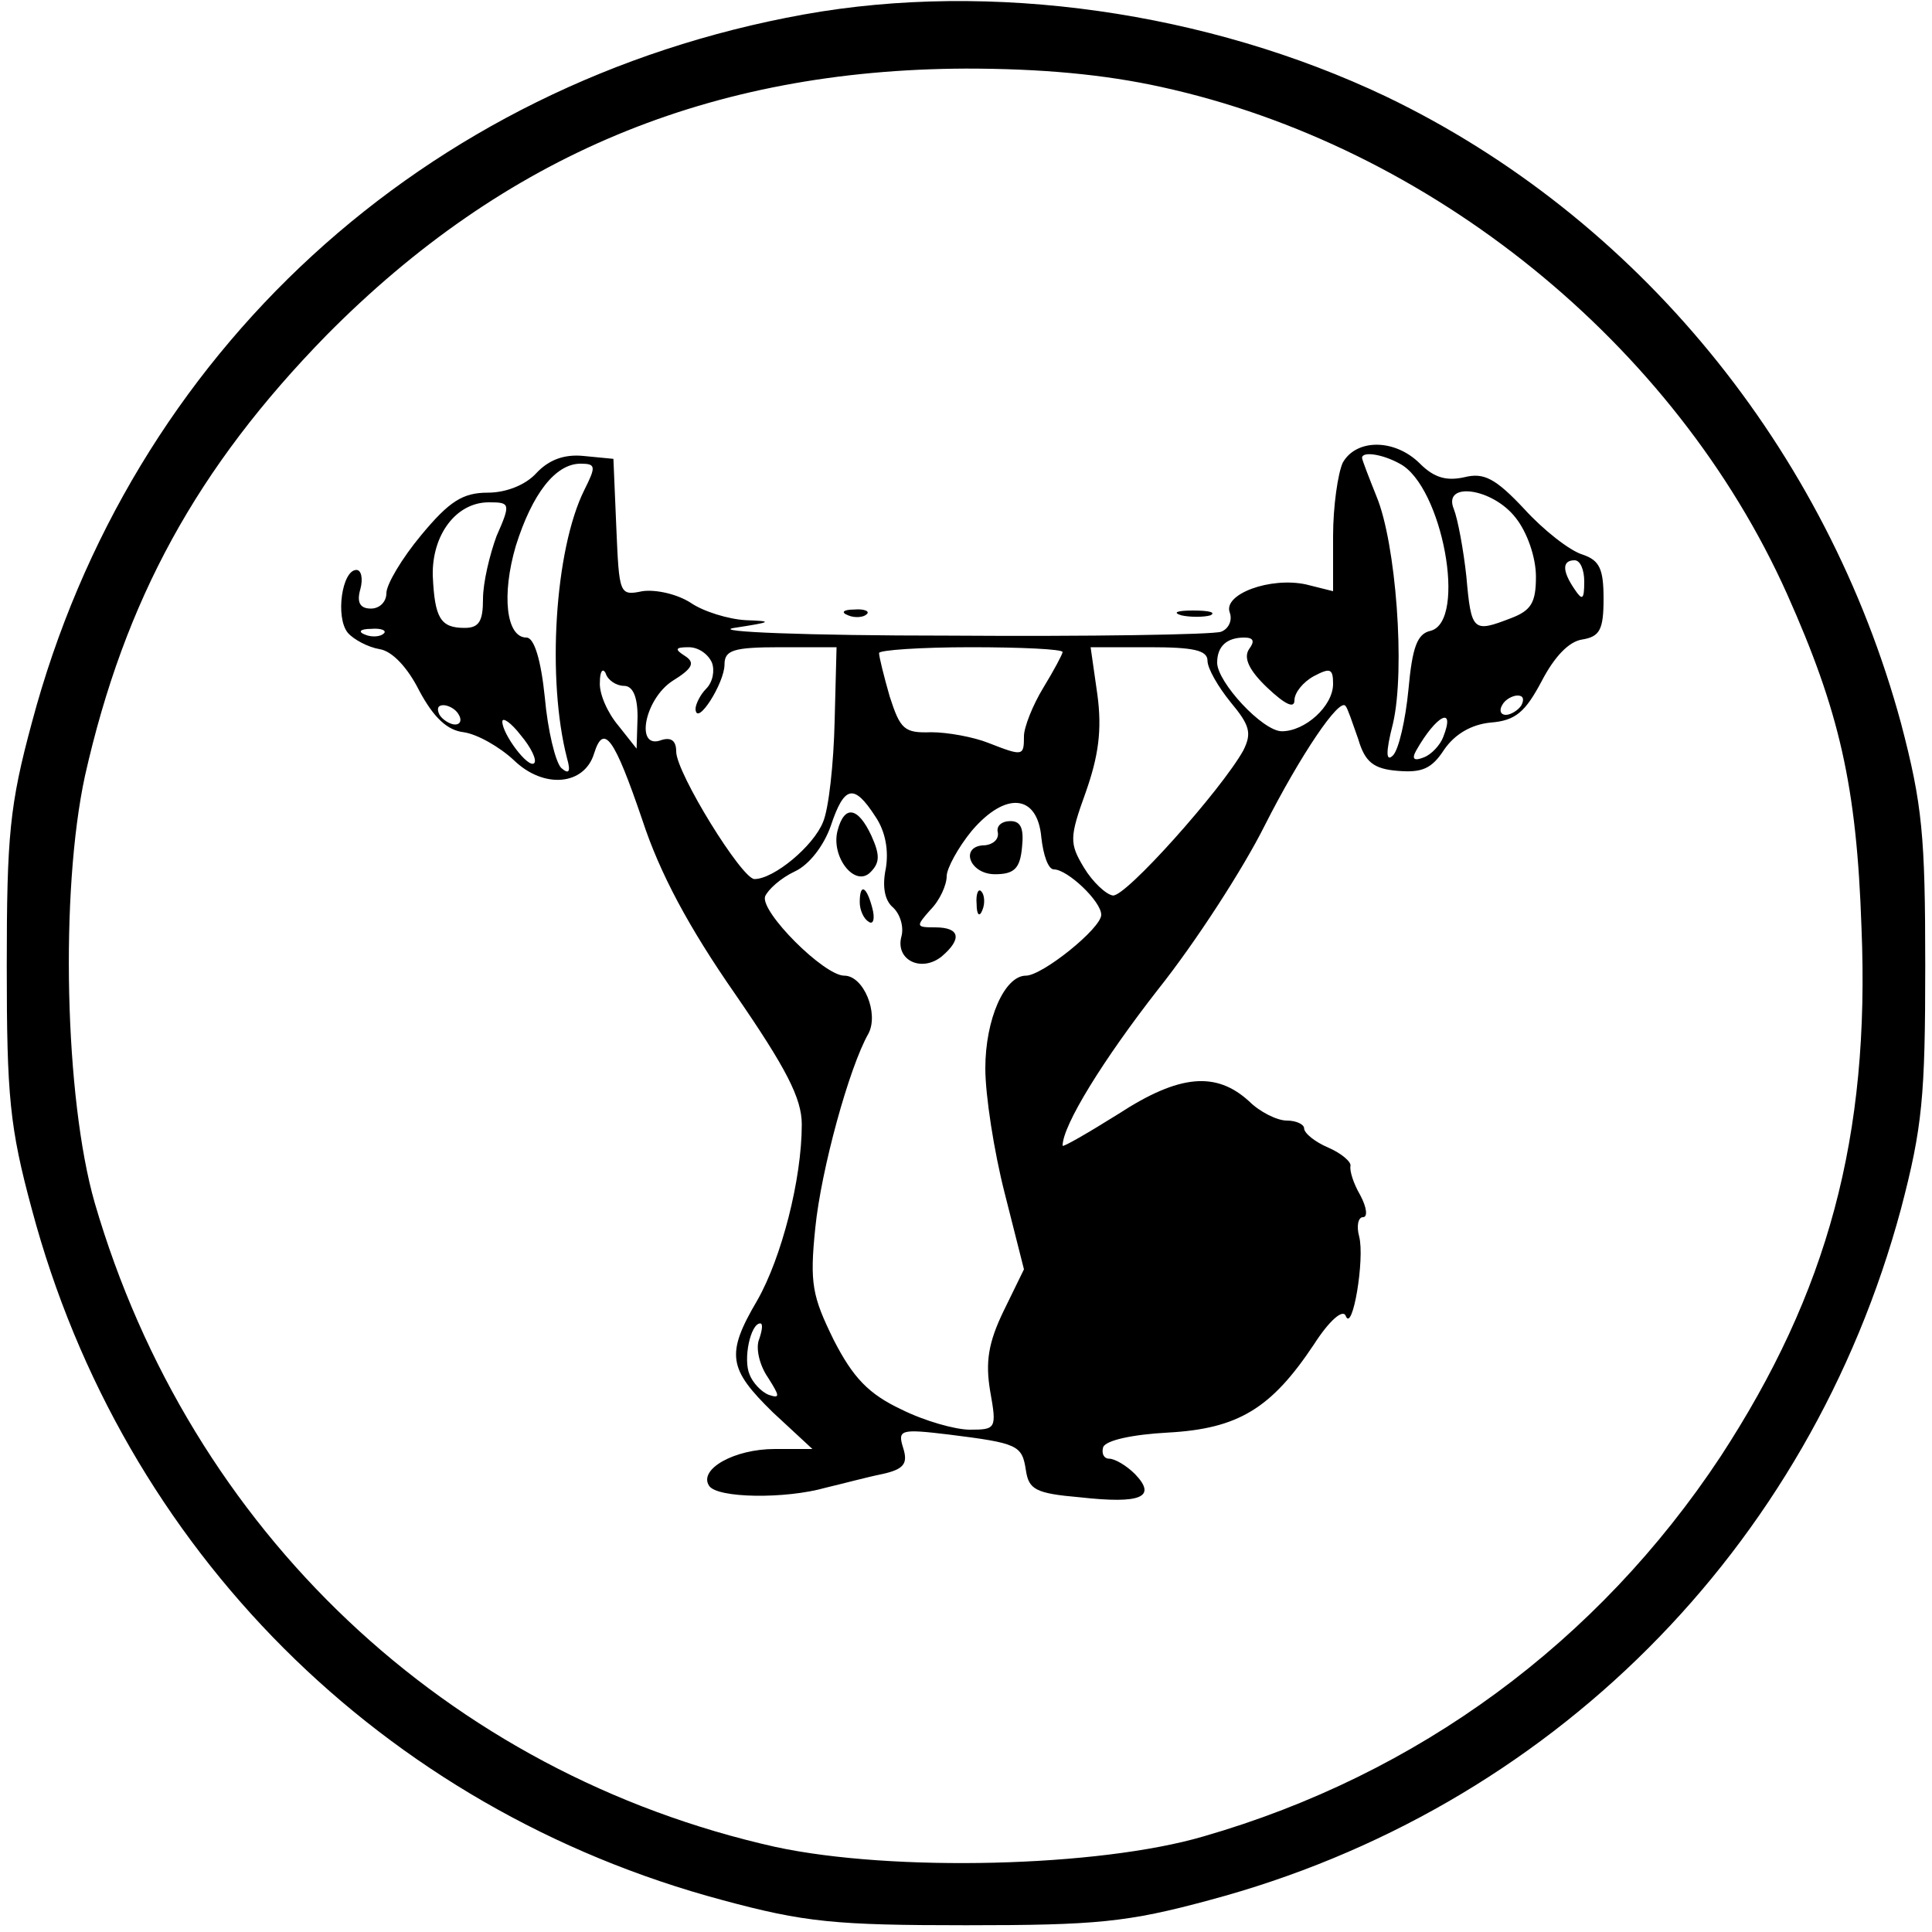 <?xml version="1.0" standalone="no"?>
<!DOCTYPE svg PUBLIC "-//W3C//DTD SVG 20010904//EN"
 "http://www.w3.org/TR/2001/REC-SVG-20010904/DTD/svg10.dtd">
<svg version="1.0" xmlns="http://www.w3.org/2000/svg"
 width="200pt" height="200pt" viewBox="0 0 200 200"
 preserveAspectRatio="xMidYMid meet">

<g transform="translate(0,200) scale(0.1,-0.1)"
fill="#000000" stroke="none">
<path d="M832 1985 c-393 -71 -697 -350 -799 -733 -23 -85 -26 -117 -26 -252
0 -135 3 -167 26 -252 94 -352 363 -621 715 -715 85 -23 117 -26 252 -26 135
0 167 3 252 26 352 94 621 363 716 716 22 84 25 116 25 251 0 135 -3 167 -25
251 -77 284 -273 524 -533 649 -185 88 -409 120 -603 85z m370 -75 c279 -61
532 -266 648 -525 54 -121 72 -198 77 -345 9 -217 -35 -378 -146 -548 -127
-192 -313 -329 -535 -393 -109 -32 -322 -37 -443 -11 -340 76 -606 327 -705
667 -31 108 -36 322 -10 442 41 182 116 319 250 456 184 186 397 275 662 276
78 0 143 -6 202 -19z"/>
<path d="M1390 1521 c-5 -11 -10 -45 -10 -76 l0 -57 -28 7 c-37 8 -86 -10 -79
-29 3 -8 -1 -17 -9 -20 -9 -3 -136 -5 -282 -4 -147 0 -247 4 -222 8 39 6 41 7
12 8 -18 1 -44 9 -57 18 -14 9 -36 14 -50 12 -24 -5 -24 -3 -27 66 l-3 71 -31
3 c-20 2 -36 -4 -49 -18 -11 -12 -31 -20 -50 -20 -26 0 -40 -9 -69 -44 -20
-24 -36 -51 -36 -60 0 -9 -7 -16 -16 -16 -11 0 -15 6 -11 20 3 11 1 20 -4 20
-15 0 -22 -49 -9 -65 6 -7 21 -15 33 -17 13 -2 29 -19 41 -43 15 -28 29 -41
46 -43 14 -2 37 -15 52 -29 31 -30 73 -26 83 7 10 32 21 16 50 -69 18 -55 48
-111 96 -180 53 -77 69 -108 69 -135 0 -57 -21 -138 -46 -182 -33 -56 -30 -71
16 -116 l41 -38 -39 0 c-42 0 -79 -21 -68 -38 8 -13 79 -14 121 -2 17 4 43 11
58 14 23 5 27 11 22 27 -6 19 -3 20 47 14 72 -9 76 -11 80 -37 3 -20 10 -24
56 -28 63 -7 80 0 57 24 -9 9 -21 16 -27 16 -5 0 -8 5 -6 12 3 7 30 13 67 15
73 4 107 25 151 91 16 25 30 37 33 30 7 -19 20 59 14 82 -3 11 -1 20 4 20 5 0
4 10 -3 23 -7 12 -11 25 -10 30 1 4 -9 13 -23 19 -14 6 -25 15 -25 20 0 4 -8
8 -18 8 -10 0 -28 9 -39 20 -34 31 -72 28 -135 -13 -32 -20 -58 -35 -58 -33 0
21 42 89 99 162 39 49 88 125 110 169 37 73 78 134 84 124 2 -2 7 -17 13 -34
7 -24 16 -31 41 -33 25 -2 35 2 48 22 11 16 28 26 48 28 26 2 36 11 53 43 13
25 28 41 42 43 18 3 22 10 22 42 0 31 -4 40 -22 46 -13 4 -40 25 -60 47 -30
32 -42 38 -62 33 -18 -4 -31 -1 -46 14 -26 26 -66 26 -80 1z m59 -1 c44 -23
70 -163 32 -173 -14 -3 -19 -17 -23 -61 -3 -31 -10 -62 -16 -68 -7 -7 -8 2 0
33 13 56 3 187 -17 235 -8 20 -15 38 -15 40 0 7 21 4 39 -6z m-844 -27 c-31
-62 -39 -197 -18 -278 4 -14 2 -17 -6 -10 -6 6 -14 39 -17 73 -4 39 -11 62
-19 62 -21 0 -26 44 -11 95 17 54 41 85 67 85 16 0 16 -3 4 -27z m964 -29 c12
-15 21 -41 21 -61 0 -27 -5 -35 -26 -43 -39 -15 -41 -14 -46 43 -3 28 -9 60
-13 70 -12 29 40 22 64 -9z m-1055 -19 c-7 -19 -14 -48 -14 -65 0 -23 -4 -30
-19 -30 -25 0 -31 10 -33 54 -1 42 24 76 58 76 22 0 23 -1 8 -35z m1126 -47
c0 -19 -2 -20 -10 -8 -13 19 -13 30 0 30 6 0 10 -10 10 -22z m-1243 -54 c-3
-3 -12 -4 -19 -1 -8 3 -5 6 6 6 11 1 17 -2 13 -5z m896 -16 c-6 -9 0 -22 19
-40 18 -17 28 -22 28 -13 0 8 9 19 20 25 17 9 20 8 20 -8 0 -23 -29 -49 -53
-49 -20 0 -67 51 -67 71 0 17 10 26 28 26 10 0 11 -4 5 -12z m-556 -14 c3 -8
1 -20 -6 -27 -6 -6 -11 -16 -11 -21 1 -19 30 27 30 46 0 15 9 18 58 18 l58 0
-2 -77 c-1 -43 -6 -90 -12 -104 -10 -25 -51 -59 -71 -59 -13 0 -81 110 -81
132 0 11 -5 15 -15 12 -28 -11 -18 42 11 61 21 13 24 19 13 26 -11 7 -10 9 4
9 10 0 20 -7 24 -16z m363 11 c0 -2 -9 -19 -20 -37 -11 -18 -20 -41 -20 -50 0
-21 -1 -21 -37 -7 -15 6 -42 11 -59 11 -28 -1 -32 3 -43 37 -6 21 -11 41 -11
45 0 3 43 6 95 6 52 0 95 -2 95 -5z m150 -9 c0 -8 11 -27 24 -43 20 -24 22
-32 13 -50 -23 -41 -122 -152 -135 -150 -7 1 -21 14 -30 29 -15 25 -15 31 2
78 13 37 17 64 12 101 l-7 49 61 0 c45 0 60 -3 60 -14z m-604 -26 c9 0 14 -11
14 -32 l-1 -33 -19 24 c-11 13 -20 33 -19 45 0 11 3 15 6 9 2 -7 11 -13 19
-13z m929 -20 c-3 -5 -11 -10 -16 -10 -6 0 -7 5 -4 10 3 6 11 10 16 10 6 0 7
-4 4 -10z m-1100 -10 c3 -5 2 -10 -4 -10 -5 0 -13 5 -16 10 -3 6 -2 10 4 10 5
0 13 -4 16 -10z m78 -50 c-6 -6 -33 30 -33 43 0 5 9 -1 19 -14 11 -13 17 -26
14 -29z m941 27 c-3 -8 -12 -18 -20 -21 -10 -4 -13 -2 -8 7 21 37 41 47 28 14z
m-588 -82 c11 -16 14 -36 11 -54 -4 -19 -1 -33 7 -40 8 -7 12 -21 9 -31 -6
-24 21 -37 42 -20 21 18 19 30 -7 30 -20 0 -20 1 -5 18 10 10 17 26 17 35 0 8
12 30 26 47 35 41 68 38 72 -7 2 -18 7 -33 13 -33 14 0 49 -33 49 -47 0 -14
-61 -63 -78 -63 -22 0 -42 -45 -42 -96 0 -28 9 -86 20 -129 l20 -79 -21 -43
c-16 -33 -19 -53 -14 -83 7 -39 6 -40 -21 -40 -15 0 -47 9 -71 21 -34 16 -50
33 -70 72 -22 45 -25 58 -19 116 6 60 35 166 55 201 11 21 -5 60 -25 60 -21 0
-87 66 -82 82 3 7 16 19 31 26 15 7 30 27 37 47 14 42 24 44 46 10z m-120
-541 c-4 -9 0 -27 9 -40 12 -19 13 -22 1 -18 -8 3 -17 13 -20 21 -7 16 1 53
11 53 3 0 2 -7 -1 -16z"/>
<path d="M867 1140 c-7 -27 18 -59 34 -43 10 10 10 18 1 38 -14 30 -28 32 -35
5z"/>
<path d="M1033 1138 c1 -7 -5 -12 -13 -13 -27 0 -17 -30 10 -30 20 0 26 6 28
28 2 19 -1 27 -12 27 -9 0 -15 -5 -13 -12z"/>
<path d="M890 1066 c0 -8 4 -17 9 -20 5 -4 7 3 4 14 -6 23 -13 26 -13 6z"/>
<path d="M1011 1064 c0 -11 3 -14 6 -6 3 7 2 16 -1 19 -3 4 -6 -2 -5 -13z"/>
<path d="M878 1363 c7 -3 16 -2 19 1 4 3 -2 6 -13 5 -11 0 -14 -3 -6 -6z"/>
<path d="M1223 1363 c9 -2 23 -2 30 0 6 3 -1 5 -18 5 -16 0 -22 -2 -12 -5z"/>
</g>
</svg>
